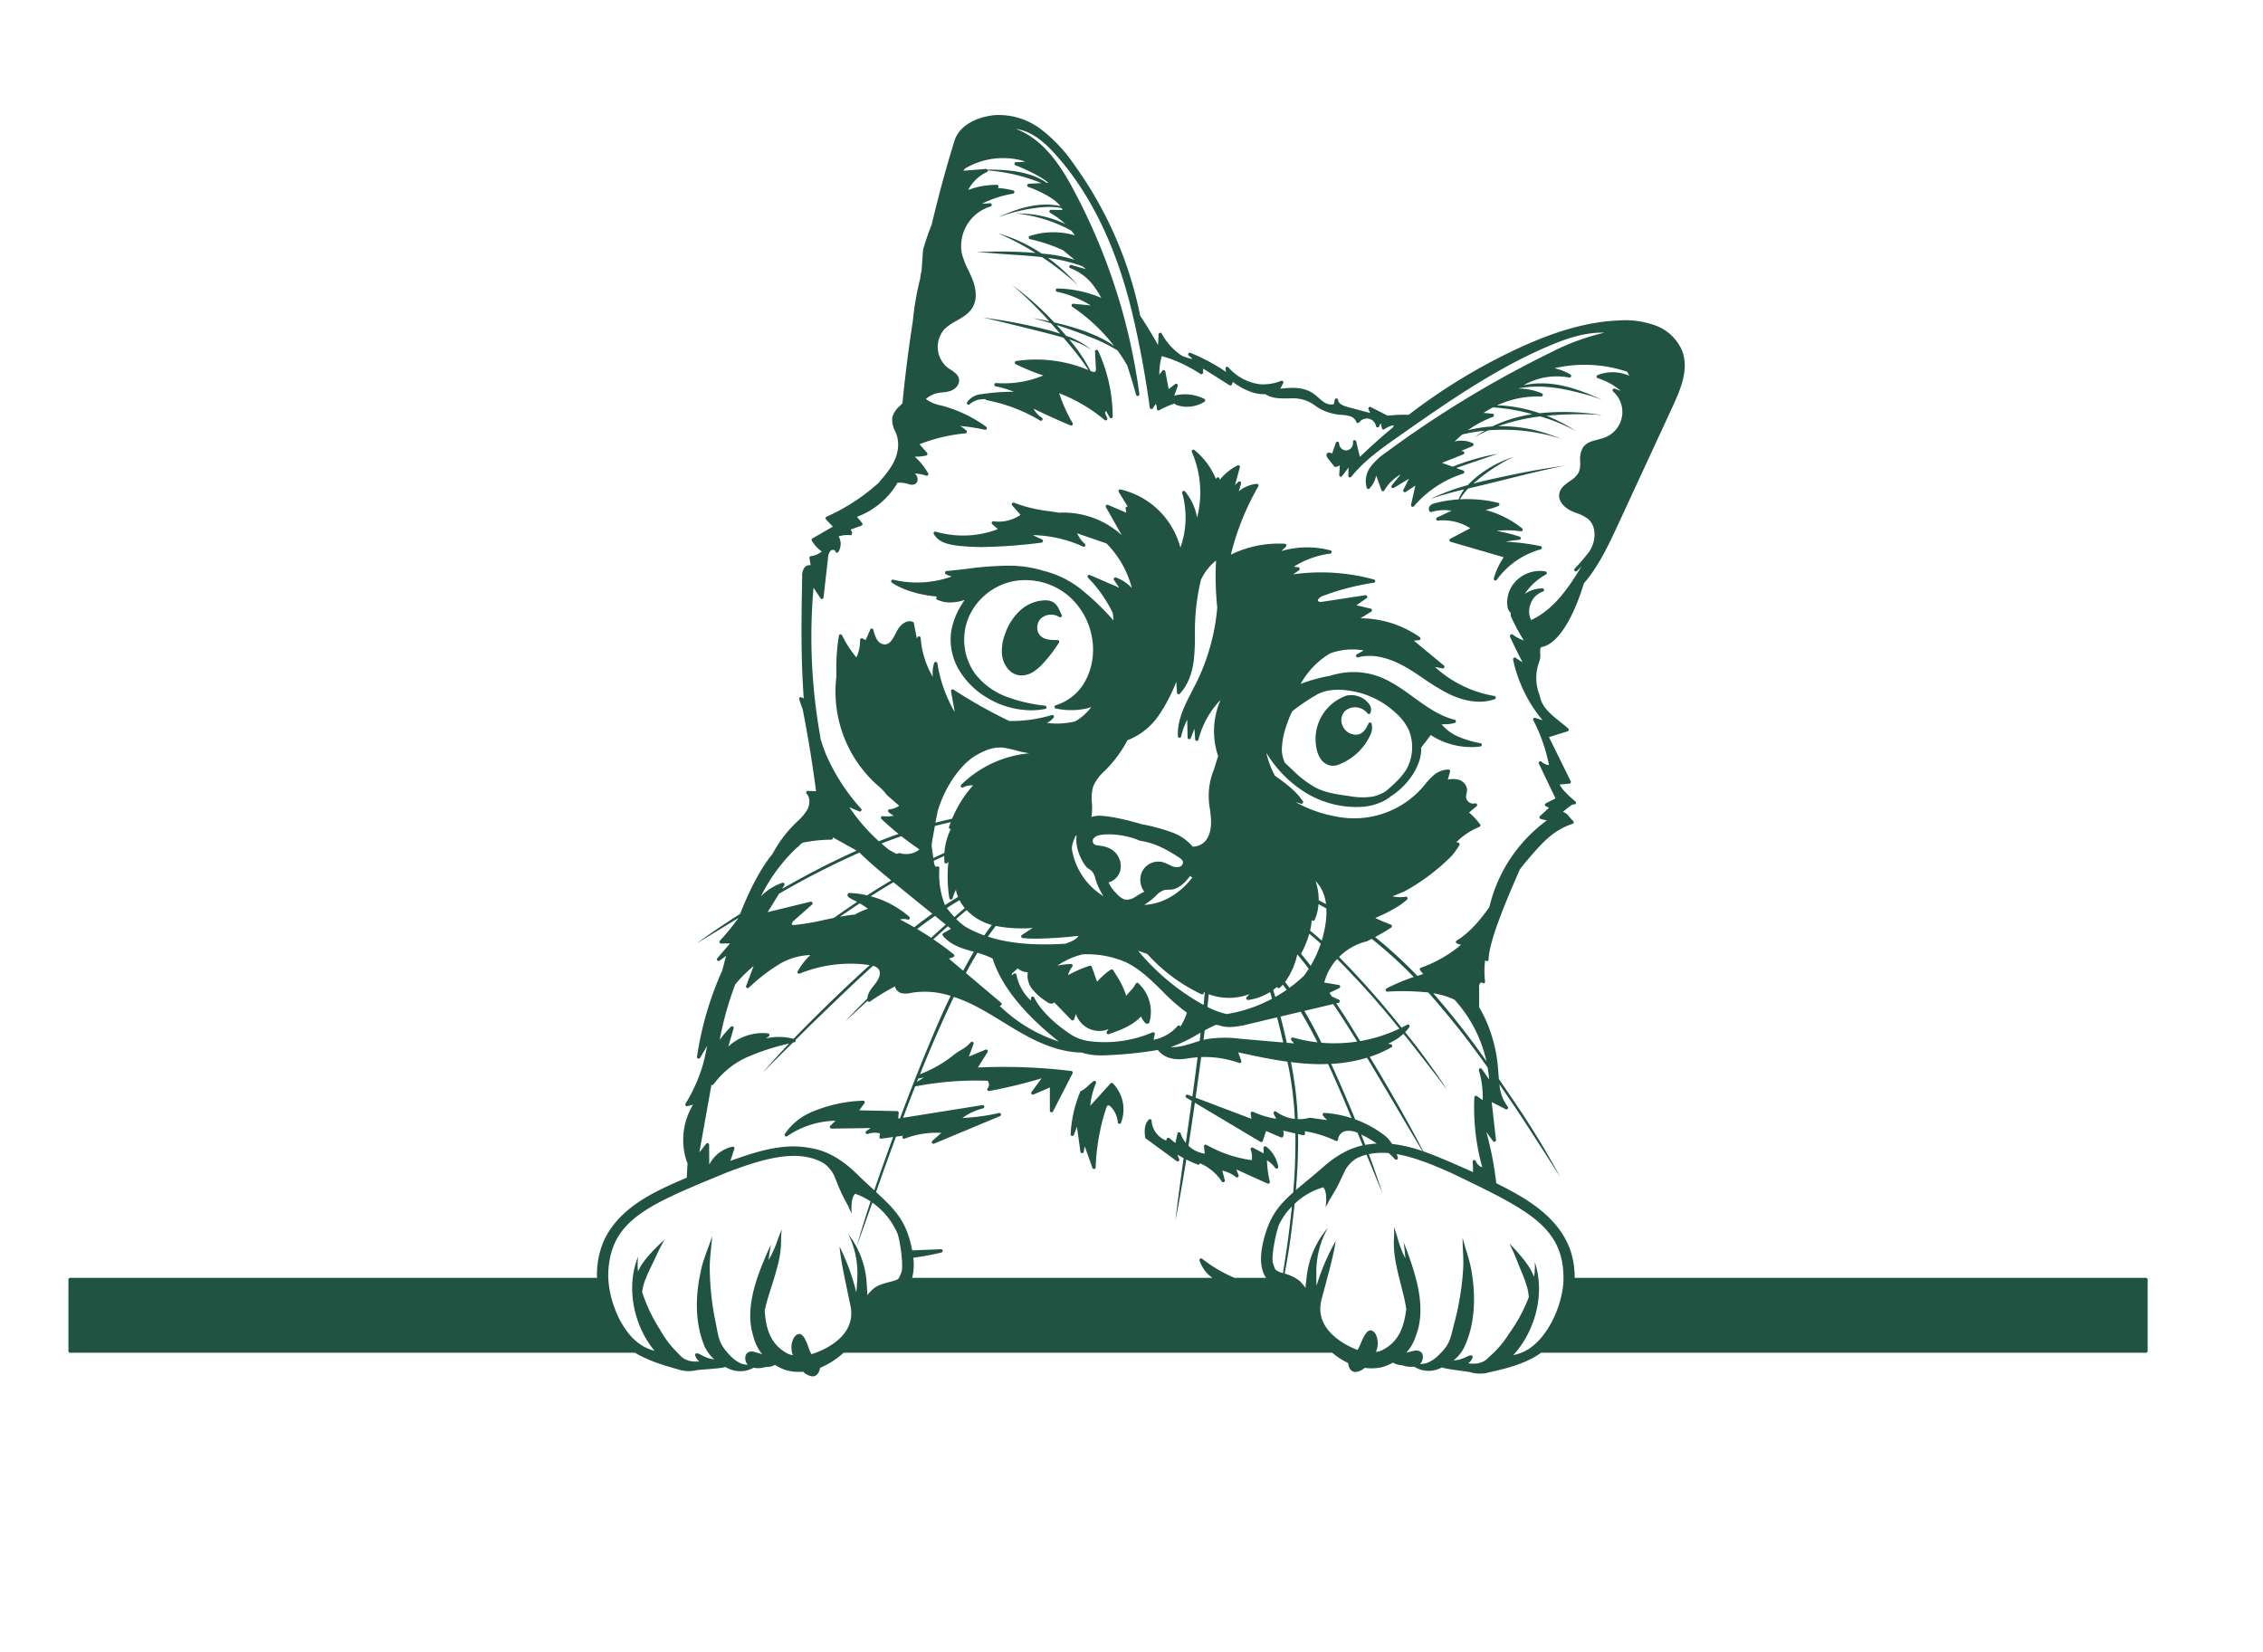 <svg id="ac2e6725-0e09-4f74-8078-64d3f6d1603c" data-name="Layer 2" xmlns="http://www.w3.org/2000/svg" viewBox="0 0 680.239 486.18" style="fill: #215342;" height="230" width="315"><path d="M411.8,211.912a.5.5,0,0,0-.445.3c-1.19,2.8-2.708,3.79-4.912,3.223a4.463,4.463,0,0,1-3.25-4.448,4.072,4.072,0,0,1,1.185-2.592,4.733,4.733,0,0,1,2.883-1.044,4.871,4.871,0,0,1,3.815,1.822.512.512,0,0,0,.432.2.5.5,0,0,0,.406-.25,2.705,2.705,0,0,0-.614-3.016,5.622,5.622,0,0,0-2.486-1.856,6.608,6.608,0,0,0-4.049-.411,13.837,13.837,0,0,0-9,16.047,8.111,8.111,0,0,0,1.268,3.056,4.692,4.692,0,0,0,2.838,1.912,3.97,3.97,0,0,0,.752.07,5.317,5.317,0,0,0,2.274-.554l.236-.106a17.124,17.124,0,0,0,8.829-8.709,4.915,4.915,0,0,0,.3-3.376A.491.491,0,0,0,411.8,211.912Z"/><path d="M318.33,187.392a.5.5,0,0,0-.436-.255h0c-1.951.019-3.8-.053-5.04-1.163a3.38,3.38,0,0,1-1.063-2.464,3.882,3.882,0,0,1,1.057-2.816,4.611,4.611,0,0,1,5.568-.475.5.5,0,0,0,.7-.681,8.218,8.218,0,0,1-.44-.91c-.622-1.413-1.474-3.348-4.207-3.429a11.521,11.521,0,0,0-7.852,3.08,17.051,17.051,0,0,0-4.521,7.1,13.767,13.767,0,0,0-.889,6.277c.3,2.49,1.937,5.437,4.816,6.021a5.174,5.174,0,0,0,1.023.1,6.736,6.736,0,0,0,3.3-.933,14.119,14.119,0,0,0,3.26-2.764,41.226,41.226,0,0,0,4.722-6.184A.5.5,0,0,0,318.33,187.392Z"/><path d="M334.16,320.262a.5.5,0,0,0-.357.164l-6.085,6.7a22.812,22.812,0,0,1,1.724-6.77.5.5,0,0,0-.76-.6c-.551.414-1.055.87-1.542,1.313a8.441,8.441,0,0,1-2.17,1.62.507.507,0,0,0-.275.271,37.7,37.7,0,0,0-2.863,12.736.5.5,0,0,0,.968.2l.922-2.48,1.043,7.545a.5.5,0,0,0,.482.432.485.485,0,0,0,.5-.4l.318-1.655,2.311,6.471a.5.5,0,0,0,.47.332.522.522,0,0,0,.078-.006.5.5,0,0,0,.422-.477,64.06,64.06,0,0,1,3.116-17.663c.126-.387.332-.91.659-.974.286-.058.624.239.864.5A7.577,7.577,0,0,1,336,332.09a.5.5,0,0,0,.423.456.505.505,0,0,0,.54-.307,11.188,11.188,0,0,0-2.434-11.832A.488.488,0,0,0,334.16,320.262Z"/><path d="M463.107,159.879a.5.5,0,0,0-.031-.971,68.658,68.658,0,0,0-10.48-1.333,38.4,38.4,0,0,1,4.074-.553.5.5,0,0,0,.113-.974,50.909,50.909,0,0,0-6.879-1.709,26.409,26.409,0,0,1,7.226.115.5.5,0,0,0,.389-.885,29.859,29.859,0,0,0-10.989-5.541,19.82,19.82,0,0,0,3.875-1.189.5.5,0,0,0-.075-.946,38.928,38.928,0,0,0-11.464-1.052,15.9,15.9,0,0,1,2.491-3.265c2.065-.484,4.132-.96,6.185-1.483,7.009-1.693,13.981-3.555,21.046-5.006.534-.11,1.23-.234,1.661-.316-.661.073-1.322.158-1.981.248-6.389.914-12.726,2.168-19.024,3.571-2.131.457-4.259.958-6.37,1.516a54.256,54.256,0,0,1,10.171-7.074c.7-.35,1.4-.657,2.092-.929-.477.13-.949.272-1.417.431a32.993,32.993,0,0,0-12.541,8.035,68.128,68.128,0,0,0-11.192,4.145,99.388,99.388,0,0,1,10.113-2.84,11.339,11.339,0,0,0-1.636,2.981,38.85,38.85,0,0,0-7.086,1.133,3.066,3.066,0,0,0-1.384.644,1.439,1.439,0,0,0-.289,1.817.5.5,0,0,0,.549.194,14.03,14.03,0,0,1,6.081-.389l-4.35,2.036a.5.5,0,0,0-.269.588.492.492,0,0,0,.536.362,15.082,15.082,0,0,1,9.7,2.294l-5.991,3.155a.5.5,0,0,0,.093.923L452,162.25a21.924,21.924,0,0,0-2.975,6.356.5.5,0,0,0,.886.431A24.3,24.3,0,0,1,463.107,159.879Z"/><path d="M645.069,378.862H473.327a25.5,25.5,0,0,0-1.124-7.8c-2.682-8.259-9.539-13.569-16.436-17.482-1.979-1.116-3.987-2.168-6.012-3.182a97.249,97.249,0,0,0-2.966-15.364l1.99,2.72a.5.5,0,0,0,.9-.351l-1.288-11.389,4.209,2.155a.5.5,0,0,0,.61-.767,12.556,12.556,0,0,1-2.483-6.694q3.033,4.387,5.979,8.791c4.119,6.317,8.242,12.688,12.267,19.037-3.641-6.771-7.616-13.358-11.852-19.773q-3.24-4.832-6.571-9.682-.078-.893-.143-1.785c-.049-.66-.1-1.317-.155-1.963a44.349,44.349,0,0,0-3.244-13.068,35.077,35.077,0,0,0-2.382-4.719l-.013-5.842a2.425,2.425,0,0,1,.243-1.358.654.654,0,0,1,.469-.26.242.242,0,0,1,.2.064.5.5,0,0,0,.873-.388,26.209,26.209,0,0,1,.011-6.327l.3.168a.5.5,0,0,0,.747-.425c.109-5.61,5.559-18.22,8.487-25,.33-.763.624-1.443.884-2.053.748-.983,1.513-1.951,2.318-2.884l.41-.475c4.062-4.712,7.271-8.435,13.148-10.389a.5.5,0,0,0,.183-.841,11.414,11.414,0,0,1-1.078-1.178,4.133,4.133,0,0,0-2-1.569c1.824-1.591,2.937-2.354,3.3-2.254a.5.5,0,0,0,.446-.868c-2.513-2.1-4.1-3.807-4.74-5.1l2.934-.267a.5.5,0,0,0,.4-.72l-6.544-13.265,5.6-1.741a.5.5,0,0,0,.184-.851c-.75-.671-1.575-1.329-2.373-1.965-2.559-2.042-5.206-4.153-5.989-7.12-.11-.417-.234-.833-.36-1.256a13.865,13.865,0,0,1,.129-10.009,6.222,6.222,0,0,0,.176-2.158c-.041-1.315.013-1.879.459-1.967,5.6-1.1,10.173-10.785,12.662-19.121,4.542-5.3,7.575-11.841,10.3-17.738l16.487-35.649c2.5-5.406,4.773-11.128,2.794-16.445a13.853,13.853,0,0,0-8.1-7.725,26.623,26.623,0,0,0-11.139-1.487c-9.332.4-19.276,3.236-31.293,8.937a174.618,174.618,0,0,0-31.7,19.415,42.294,42.294,0,0,0-6.315.268l-5.074-2.591a.5.5,0,0,0-.686.647l.5,1.129-6.717-1.787c-1.9-.5-2.856-1.2-2.936-2.142a.5.5,0,0,0-.986-.064l-.295,1.353a3.822,3.822,0,0,1-3.159-.763,16.079,16.079,0,0,1-1.471-1.2,15.5,15.5,0,0,0-1.745-1.392c-2.768-1.808-6.154-1.719-9.7-1.311l.86-1.664a.5.5,0,0,0-.635-.692,14.219,14.219,0,0,1-6.422,1.018,15.167,15.167,0,0,1-9.406-5.064.5.5,0,0,0-.873.415l.174.948a58.17,58.17,0,0,0-10.72-5.731.5.5,0,0,0-.473.874,5.569,5.569,0,0,1,1.075.976,14.557,14.557,0,0,1-3.1-.945,18.55,18.55,0,0,1-6.13-6.685.5.5,0,0,0-.94.207l-.176,3.229c-1.673-3.008-3.47-5.969-5.369-8.847a116.992,116.992,0,0,0-19.849-45.409,45.882,45.882,0,0,0-9.841-10.507,21.054,21.054,0,0,0-13.667-4.376c-4.748.342-10.865,2.59-12.476,7.8q-3.825,12.363-6.8,25.025a81.092,81.092,0,0,0-2.622,7.682.5.5,0,0,0-.018.138c-.006.131-.06.888-.146,2.105-.074,1.052-.171,2.419-.281,3.993A18.373,18.373,0,0,0,276.6,78.5v0a83.008,83.008,0,0,0-2.216,12.839q-1.888,12.063-3.119,24.611c-.247.272-.5.54-.763.8a7.045,7.045,0,0,0-2.275,3.429,7.038,7.038,0,0,0,.805,4.081c.189.454.378.908.527,1.365.914,2.8.32,6.2-1.628,9.327a33.753,33.753,0,0,1-2.858,3.753c-.341.407-.67.806-.989,1.2a59.336,59.336,0,0,1-15.639,10.163.5.5,0,0,0-.16.8l2.06,2.182-6.128,3.547a.5.5,0,0,0-.234.305.5.5,0,0,0,.052.381A10.287,10.287,0,0,0,247,160.5a5.9,5.9,0,0,1-3.241,1.415.5.5,0,0,0-.443.58l.358,2.155a2.025,2.025,0,0,0-1.817.645,4.126,4.126,0,0,0-.729,2.738c-.224,12.012-.454,24.425.48,36.649l-.7-.331a.5.5,0,0,0-.685.617c.344,1,.692,2,1.059,3,1.6,8.137,2.952,16.408,4.018,24.615l-2.455-.1a.472.472,0,0,0-.476.292.5.5,0,0,0,.091.55c1.2,1.278.958,3.366.225,4.765a14.535,14.535,0,0,1-2.962,3.518c-.225.216-.449.432-.668.649a37.884,37.884,0,0,0-6.827,9.137c-3.785,4.634-7.087,11.225-9.756,18.069-4.59,2.889-10.019,6.577-12.992,8.862,4.153-2.582,8.336-5.115,12.512-7.66a74.068,74.068,0,0,1-5.6,6.86.5.5,0,0,0-.089.544.514.514,0,0,0,.465.3l2.616-.047c-.011.034-.021.068-.032.1l-3.735,4.362a.5.5,0,0,0,.677.727l1.981-1.461c-.429,1.52-.815,2.989-1.162,4.394a98.134,98.134,0,0,0-7.6,25.961.5.5,0,0,0,.925.327l2.149-3.627c-.011.065-.026.13-.037.195l-.106.493q-.353,1.646-.706,3.305a48.069,48.069,0,0,1-5.667,13.395.5.5,0,0,0,.546.748l1.706-.427a20.424,20.424,0,0,0-1.825,17.281.5.5,0,0,0,.193.245q-.164,2.247-.246,4.41c-2.65,1.106-5.276,2.274-7.863,3.539-7.161,3.523-14.36,8.443-17.526,16.541a26.019,26.019,0,0,0-1.6,10.036H21.069a.5.5,0,0,0-.5.5v21.506a.5.5,0,0,0,.5.5h169.8c5.16,3.122,11.844,4.594,13.64,5.216a11.056,11.056,0,0,0,4.982.025c1.161-.224,7.02-.443,8.6-.966a8.359,8.359,0,0,0,5.719,1.179,8.784,8.784,0,0,0,2.7-.948,7.272,7.272,0,0,0,3.038-.068c.09-.028.325-.083.6-.152a5.753,5.753,0,0,0,2.816-.628,15.177,15.177,0,0,0,3.465,1.618,14.815,14.815,0,0,0,4.99.426,4.972,4.972,0,0,0,2.6,1.383c1.551.125,2.213-1.113,2.508-2.554a24.449,24.449,0,0,0,7.057-4.531H400.47a22.345,22.345,0,0,0,4.752,3.09c.211,1.454.8,2.728,2.341,2.688a4.923,4.923,0,0,0,2.65-1.237,14.615,14.615,0,0,0,4.97-.15,15.037,15.037,0,0,0,3.524-1.424,5.689,5.689,0,0,0,2.755.783c.273.083.5.152.59.185a7.2,7.2,0,0,0,3.007.236,8.637,8.637,0,0,0,2.624,1.094,8.244,8.244,0,0,0,5.734-.861c1.541.611,7.334,1.153,8.472,1.44a10.906,10.906,0,0,0,4.939.251c2.129-.613,11-2.023,16.4-6.1H645.069a.5.5,0,0,0,.5-.5V379.362A.5.5,0,0,0,645.069,378.862Zm-261.655-2.484-.03-.035a3.331,3.331,0,0,1-.209-.38,15.169,15.169,0,0,1-.573-1.723c-.408-1.8.676-8.058,1.776-11.178a19.834,19.834,0,0,1,3.958-5.658c-.411,4.05-.91,8.064-1.463,12-.389,2.662-.8,5.346-1.219,8.025A5.353,5.353,0,0,1,383.414,376.378Zm-3.29-9.943c-1.137,4.065-1.77,8.567.153,11.97a5.289,5.289,0,0,0,.326.457h-9.509a43.4,43.4,0,0,1-9.748-5.741.5.5,0,0,0-.769.589l.157.379a10.205,10.205,0,0,0,3.707,4.773H274.183a15.711,15.711,0,0,0,.347-6.048,78.61,78.61,0,0,0,8.463-1.579.5.5,0,0,0,.376-.556.488.488,0,0,0-.516-.429l-8.655.357c-.08-.428-.166-.854-.26-1.275-1.711-7.718-4.932-11.035-10.6-16.27q1.16-3.276,2.315-6.551,1.824-5.069,3.681-10.089l2.149-.3a.5.5,0,0,0,.445.89,26.562,26.562,0,0,1,11.02-1.73l-2.7,2.4a.5.5,0,0,0,.524.836l19.815-8.272a.5.5,0,0,0-.306-.948,59.54,59.54,0,0,1-11,1.5,18.04,18.04,0,0,1,6.217-2.886.5.5,0,0,0-.2-.979l-23.842,3.809q1.8-4.772,3.663-9.5a.483.483,0,0,0,.236.02,95.783,95.783,0,0,1,21.5-1.635,1.709,1.709,0,0,1,.415,1.033,1.662,1.662,0,0,1-.379,1.209.5.5,0,0,0,.467.821,149.1,149.1,0,0,0,15.737-3.81l-3.02,4.1a.5.5,0,0,0,.6.756l4.9-2.1.007,6.959a.5.5,0,0,0,.383.485.468.468,0,0,0,.117.014.5.5,0,0,0,.444-.271L322.4,317.4a.5.5,0,0,0-.384-.726,168.288,168.288,0,0,0-28.077-1.044l2.924-4.644a.5.5,0,0,0-.614-.729l-5,2.079,1.384-3.786a.5.5,0,0,0-.868-.476,10.017,10.017,0,0,1-2.929,2.319,18.12,18.12,0,0,0-2,1.341,38.2,38.2,0,0,1-10.3,5.933c3.164-7.854,6.515-15.613,10.172-23.26a44,44,0,0,1,6.049,2.518c2.966,1.5,5.857,3.271,8.652,4.986,2.68,1.643,5.449,3.343,8.3,4.809,5.635,2.9,10.716,4.352,15.425,4.416a21.076,21.076,0,0,0,3.158.7,25.218,25.218,0,0,0,3.02.153,121.091,121.091,0,0,0,16.733-1.631c1.32,1.717,3.9,3.421,8.864,2.561a30.5,30.5,0,0,1,3.083-.356q-.75,5.886-1.574,11.769l-1.348-.511a.5.5,0,0,0-.433.9l1.592.949q-.882,6.3-1.788,12.613a8.26,8.26,0,0,1-1.536-2.845.487.487,0,0,0-.5-.358.5.5,0,0,0-.471.392l-.631,2.856-1.819-1.47a.5.5,0,0,0-.461-.09.5.5,0,0,0-.332.333l-.146.483a6.794,6.794,0,0,1-4.38-5.959.5.5,0,0,0-.868-.321c-1.1,1.2-1.419,2.8-1.064,5.34a.5.5,0,0,0,.2.334l9.278,6.79a.5.5,0,0,0,.756-.595l-.563-1.359c.616.374,1.247.723,1.883,1.062-.639,4.55-1.266,9.118-1.854,13.716-.2,1.637-.457,3.646-.614,5.057q.5-2.495.968-4.993,1.227-6.669,2.3-13.367c1.122.563,2.269,1.076,3.44,1.525a.5.5,0,0,0,.674-.395,14.844,14.844,0,0,1,6.572,5.478.5.5,0,0,0,.9-.4l-.749-2.867a10.274,10.274,0,0,1,4.108,1.945.5.5,0,0,0,.775-.573l-.668-1.728,9.363,4.235a.494.494,0,0,0,.206.045.5.5,0,0,0,.486-.615,32.541,32.541,0,0,1-.857-6.433,9.393,9.393,0,0,1,2.5,2.323.5.5,0,0,0,.893-.384,9.913,9.913,0,0,0-3.623-6.038.5.5,0,0,0-.808.413l.063,1.634-3.217-1.725a.5.5,0,0,0-.7.623,5.82,5.82,0,0,1,.31,3.128,37.989,37.989,0,0,1-13.6-4.6.5.5,0,0,0-.522.016.5.5,0,0,0-.223.472l.236,2.156a8.757,8.757,0,0,1-4.9-2.372q1.005-6.453,1.922-12.921l19.695,11.738a.5.5,0,0,0,.732-.274l.975-2.979,4.48,1.926a.5.5,0,0,0,.669-.294,2.555,2.555,0,0,0-.042-1.746l3.694.856a175.566,175.566,0,0,1-.642,17.729C384.518,356.894,381.891,360.125,380.124,366.435Zm97.56-204.05-.009-.011c.022-.029.041-.061.062-.091ZM499.927,97.86c.151.131.3.265.438.406C500.227,98.125,500.078,97.991,499.927,97.86ZM448.74,120.071a.5.5,0,0,0-.129-.967l-2.652-.246A28.062,28.062,0,0,1,448.8,117.2a58.359,58.359,0,0,1,11.8,2.048,41.254,41.254,0,0,0-12,3.678,40.646,40.646,0,0,0-7.378,1.153A32.16,32.16,0,0,1,448.74,120.071Zm-101.8,185.076a.5.5,0,0,0-.518-.076,36.393,36.393,0,0,1-18.681,2.674,13.449,13.449,0,0,1-5.708-1.956c-4.024-2.581-9.071-6.88-11.165-11.2a.5.5,0,0,0-.539-.274.5.5,0,0,0-.409.446l-.067.729a14.394,14.394,0,0,1-4.326-7.75.5.5,0,0,0-.812-.275l-.535.455c-.021-.157-.028-.316-.039-.474l1.78-1.612a4.939,4.939,0,0,0,3.017,1.179,6.593,6.593,0,0,0,1.381,5.1,18.028,18.028,0,0,0,4.4,3.8,2.215,2.215,0,0,0,1.474.512,1.166,1.166,0,0,0,.706-.372l5.143,5.277a.5.5,0,0,0,.47.138.5.5,0,0,0,.362-.328l.542-1.61a7.4,7.4,0,0,0,9.806,4.577l-.508.738a.5.5,0,0,0,.577.756c3.174-1.108,7.073-2.47,9.675-5.313.481,1,1.091,1.986,1.684,2.151a.761.761,0,0,0,.657-.114.5.5,0,0,0,.192-.281,11.619,11.619,0,0,0-3.354-11.759.5.5,0,0,0-.5-.08.523.523,0,0,0-.322.41,10.279,10.279,0,0,1-1.629,2.113c-.463.521-.852.965-1.155,1.349a25.1,25.1,0,0,0-3.146-6.444c-.319-.509-.6-.949-.7-1.18a.5.5,0,0,0-.39-.288c-.208-.029-.462.009-1.4.737a25.051,25.051,0,0,0-3.133,2.955c-.572-1.669-1.551-4.374-1.6-4.517a.5.5,0,0,0-.626-.3,39.359,39.359,0,0,0-6.5,2.825,6.917,6.917,0,0,1,1.276-2.535.5.5,0,0,0-.368-.818,26.157,26.157,0,0,0-4.1.483,22.733,22.733,0,0,1,7.564-3.374,29.285,29.285,0,0,1,12.892,2.309c4.24,1.986,7.7,5.4,11.041,8.708l.1.1a58.057,58.057,0,0,0,7.327,6.417,18.511,18.511,0,0,1-1.959,4.194.5.5,0,0,0-.861-.186,12.448,12.448,0,0,1-7.216,4.121l.381-1.635A.5.5,0,0,0,346.942,305.147Zm-60.261-23.554c-1.974-1.589-4.032-3.073-6.132-4.5q2.169-1.976,4.365-3.922c.318.254.636.513.953.767l-2.317,1.319a.5.5,0,0,0-.143.748c1.937,2.4,5,3.556,7.139,4.215.7.214,1.405.411,2.111.607l.064.019c-1.115,1.865-2.173,3.768-3.191,5.694l-4.287-3.625,1.293-.463a.5.5,0,0,0,.145-.861Zm72.163-88.363a60.56,60.56,0,0,0,.332-7.484c0-1.1,0-2.209.036-3.313a65.762,65.762,0,0,1,1.779-13.389,16.6,16.6,0,0,1,4.547-5.824,90.257,90.257,0,0,0,.359,14.123,63.031,63.031,0,0,1-6.162,22.37c-.428.867-.877,1.736-1.329,2.607-2.245,4.335-4.567,8.818-4.345,13.728a.5.5,0,0,0,.455.475.491.491,0,0,0,.533-.388,21.215,21.215,0,0,1,1.816-5.037l.119,5.358a.5.5,0,0,0,.967.169l1.089-2.819.216,3.187a.5.5,0,0,0,.983.089,26.876,26.876,0,0,1,6.658-11.957,23.4,23.4,0,0,0-.735,16.9l-1.269,4.042a21.042,21.042,0,0,0-1.2,11.834c.116.893.234,1.815.3,2.718.208,2.975-.327,5.273-1.593,6.83a5,5,0,0,1-3.39,1.766,4.417,4.417,0,0,1-.507.008c-.014-.018-.029-.039-.044-.057a14.673,14.673,0,0,0-6.416-4.3,56.659,56.659,0,0,0-8.419-2.29.507.507,0,0,0-.178,0c-7.291-2.195-12.154-2.763-13.673-2.6a10.068,10.068,0,0,0-1.706.343,17.838,17.838,0,0,0,.158-4.245,13.1,13.1,0,0,1,.409-5.008,13.3,13.3,0,0,1,3.383-4.543l.638-.649a37.451,37.451,0,0,0,6.253-8.613,20.275,20.275,0,0,0,9.378-7.438,48.971,48.971,0,0,0,5.295-10.151l.208,3.3a.5.5,0,0,0,.865.309C356.887,200.87,358.3,197.489,358.844,193.23Zm-97.968,74.694a20.14,20.14,0,0,0-3.915,1.741c-.494.043-.979.093-1.441.152-1.018.131-2.034.3-3.047.49q2.941-2.046,5.933-4.021A18.168,18.168,0,0,1,260.876,267.924Zm9.649,3.215a4.471,4.471,0,0,1,2.322.029.5.5,0,0,0,.468-.856,29.021,29.021,0,0,0-11.622-6.159q3.408-2.173,6.881-4.213,5.788,4.735,11.674,9.476-2.76,1.962-5.43,4.054Q272.7,272.249,270.525,271.139Zm10.48-28.1q2.373-.627,4.782-1.167c-.179.475-.353.95-.51,1.432a.5.5,0,0,0,.543.651,19.157,19.157,0,0,0-1.948,7.18q-1.668.739-3.314,1.522-.3-1.911-.524-3.836c.142-1.17.352-2.336.568-3.48C280.746,244.572,280.882,243.805,281.005,243.037ZM387.6,291.68c-.425-.6-.873-1.178-1.313-1.765a21.929,21.929,0,0,0,3.671-8.289c1.189,1.4,2.332,2.849,3.443,4.327q-.692,1.089-1.465,2.127A44.429,44.429,0,0,1,387.6,291.68Zm-5.23,3.279a43.312,43.312,0,0,1-13.654,4.607,25.078,25.078,0,0,1-5.763-2.136q.21-1.916.382-3.834a17.314,17.314,0,0,0,12.216-.023l-.822.931a.5.5,0,0,0,.375.831.474.474,0,0,0,.065,0,16.568,16.568,0,0,0,6.6-2.39C381.972,293.613,382.177,294.284,382.371,294.959ZM361.8,296.824c-.373-.2-.736-.405-1.078-.6a68.508,68.508,0,0,1-17.291-14.146c-.433-.492-.876-1.013-1.311-1.559.672.264,1.3.482,1.818.66.375.129.793.274.953.348l0,0a51.416,51.416,0,0,0,16.265,12.084.5.5,0,0,0,.665-.664c.1.052.215.088.321.137Q361.98,294.957,361.8,296.824Zm-3.822-38.58a1.639,1.639,0,0,0,.426.3c-3.61,4.639-8.44,7.609-13.426,8.121-.338.035-.683.056-1.028.079a20.378,20.378,0,0,0,2.982-2.245c.161-.148.32-.3.48-.454a5.846,5.846,0,0,1,2.629-1.771,5.724,5.724,0,0,1,1.108-.083c.288,0,.577-.008.864-.036,2.464-.251,4.276-2.2,5.783-4.154A1.715,1.715,0,0,0,357.976,258.244Zm-34.363-9.813c.415,3.357,2.373,6.521,3.263,7.2.18.139.37.265.561.39a4.9,4.9,0,0,1,.745.557,5,5,0,0,1,1.066,2.257l.138.462a20.456,20.456,0,0,0,2.308,4.837,20.46,20.46,0,0,1-9.452-13.925c-.2-1.2.416-2.729,1.095-4.245.1-.044.188-.092.281-.138A9.954,9.954,0,0,0,323.613,248.431Zm-13.22,25.246-3.21,2.117a.5.5,0,0,0,.213.914c4.314.542,13.208-.228,16.762-.65-.464.976-2.057,1.754-3.919,2.364-.438.029-.872.054-1.3.075-8.792.448-15.975-.258-21.993-2.2q1.142-1.639,2.362-3.217A41.283,41.283,0,0,0,310.393,273.677Zm-13.716-1.349c.482.176.972.325,1.463.464-.782,1.025-1.543,2.067-2.273,3.131a34.729,34.729,0,0,1-5.542-2.525c-.406-.272-.8-.554-1.186-.858a19.454,19.454,0,0,1-1.721-1.568c.241-.21.478-.423.719-.632l2.424-2.039A16.42,16.42,0,0,0,296.677,272.328Zm57.671-19.867c.568.369,1.161.824,1.255,1.4a1.5,1.5,0,0,1-1.215,1.49,3.876,3.876,0,0,1-2.457-.42c-.228-.1-.454-.207-.679-.315a9.685,9.685,0,0,0-2.063-.791,5.5,5.5,0,0,0-5.925,2.993,6.013,6.013,0,0,0,.69,5.984,13.244,13.244,0,0,0-1.934,1.065c-.258.162-.517.324-.78.477a4.357,4.357,0,0,1-3.194.777,5.55,5.55,0,0,1-2.395-1.758,10.183,10.183,0,0,1-2.407-3.376,5,5,0,0,0,3.508-3.594,5.97,5.97,0,0,0-1.449-5.326c-1.079-1.2-2.726-1.905-5.121-2.176a2.3,2.3,0,0,1-1.248-.364,1.271,1.271,0,0,1-.438-1.283c.183-.691.937-1.224,2.072-1.462,3.134-.656,8.488.076,11.935,1.635a.5.5,0,0,0,.165.042.481.481,0,0,0,.118.033C347.026,248.131,350.474,249.941,354.348,252.461ZM290.013,267.69q-1.576,1.35-3.132,2.708c-.8-.861-1.561-1.764-2.289-2.687q1.89-1.224,3.83-2.376A12.8,12.8,0,0,0,290.013,267.69Zm92.7,24.619c.4-.29.8-.591,1.173-.915a.5.5,0,0,0,.818.246c.324-.292.613-.6.9-.906.389.513.774,1.027,1.151,1.548q-1.66,1.149-3.419,2.146C383.129,293.719,382.917,293.015,382.709,292.309Zm8.406-10.927a30.56,30.56,0,0,0,2.442-5.955q1.736,1.437,3.447,2.966a34.72,34.72,0,0,1-3.043,6.669q-1.4-1.854-2.9-3.61A.529.529,0,0,0,391.115,281.382Zm7.321-8.877a34.451,34.451,0,0,1-1.138,4.975q-1.734-1.554-3.5-3a21.3,21.3,0,0,0,.5-3.179.521.521,0,0,0,.437.24.5.5,0,0,0,.449-.3,14.5,14.5,0,0,0,1.15-4.706c.791.416,1.572.852,2.355,1.285A23.748,23.748,0,0,1,398.436,272.505Zm-2.047-7.147a17.559,17.559,0,0,0-.953-5.782,11.224,11.224,0,0,1,1.366,1.7,12.539,12.539,0,0,1,1.779,5.251C397.857,266.129,397.125,265.74,396.389,265.358ZM287.651,241.451c-.106.022-.21.049-.316.071C287.441,241.5,287.545,241.473,287.651,241.451Zm-3.769,12.4a.5.5,0,0,0,.866.3l.333-.362a42.157,42.157,0,0,0,.278,10.924.5.5,0,0,0,.461.421.513.513,0,0,0,.513-.356,16.439,16.439,0,0,1,1.012-2.583,10.344,10.344,0,0,0,.627,2.166q-1.989,1.186-3.925,2.46a25.28,25.28,0,0,1-1.676-11.1.5.5,0,0,0-.775-.456c-.112.074-.359-.015-.489-.177a2.238,2.238,0,0,1-.331-.991c-.034-.2-.057-.4-.091-.6q1.569-.748,3.152-1.455A17.862,17.862,0,0,0,283.882,253.851Zm17.83-34.336a33.642,33.642,0,0,1,3.746.817,33.075,33.075,0,0,0,3.962.847,33.541,33.541,0,0,0-20.481,9.463.5.5,0,0,0,.6.791,4.9,4.9,0,0,1,2.938-.577,35.034,35.034,0,0,0-6.278,9.993l-.119.025c-1.646.357-3.277.757-4.9,1.178.086-.492.185-1,.3-1.548.113-.561.226-1.137.329-1.716,1.747-6.339,6.305-13.9,11.534-16.965C296.6,219.909,299.267,219.179,301.712,219.515Zm-43.359,31.51c3.021,3,6.269,5.682,9.306,8.17l.25.2q-3.671,2.164-7.25,4.488a28.012,28.012,0,0,0-5.322-.716.462.462,0,0,0-.351.127.662.662,0,0,0-.226.583c.066.523.671.834,1.993,1.517.277.143.579.3.89.466q-3.514,2.341-6.958,4.789c-.9.184-1.8.374-2.687.565a73.575,73.575,0,0,1-9.135,1.567c-.3.024-.649.035-.788-.109a.225.225,0,0,1-.069-.187,1.914,1.914,0,0,1,.7-1.069l5.377-4.764a.5.5,0,0,0-.45-.86l-12.876,3.129,3.43-5.536A246.918,246.918,0,0,1,258.353,251.025Zm22.71,19.046q1.61,1.3,3.217,2.591c-1.469,1.32-2.929,2.652-4.392,3.981q-2.07-1.378-4.208-2.646Q278.331,271.977,281.063,270.071Zm-41.1-20.813a.48.48,0,0,0,.23-.31q.489-.443.989-.871a44.293,44.293,0,0,1,8.693-.933.5.5,0,0,0,.439-.267.494.494,0,0,0,.01-.446l5.771,3.219c.46.257.934.52,1.414.785a245.776,245.776,0,0,0-22.412,11.486l.668-1.077a.5.5,0,0,0-.034-.574.5.5,0,0,0-.55-.163,16.347,16.347,0,0,0-6.424,4.045,50.348,50.348,0,0,1,10.96-14.767Zm60.491,47.8.166-.011a.5.5,0,0,0,.292-.881l-10.573-8.94q1.655-3.1,3.458-6.072a23.675,23.675,0,0,1,4.357,1.617c.078.04.148.087.224.129,2.5,7.916,8.959,16.112,19.253,24.414.23.185.463.358.7.529A45.536,45.536,0,0,1,300.449,297.054Zm59.643,8.55c.267-.151.54-.3.81-.453-.1.832-.2,1.662-.3,2.493-.592.171-1.178.352-1.754.532-1.16.363-2.359.738-3.553,1a13.752,13.752,0,0,1-3.405.322A44.025,44.025,0,0,0,360.092,305.6ZM372.967,307a36.566,36.566,0,0,0-9.939.05c-.427.08-.85.178-1.271.283q.073-.541.146-1.085.106-.884.216-1.766c1.089-.594,2.2-1.162,3.329-1.667.285.039.57.075.854.1a9.555,9.555,0,0,0,2.8.54c.179.008.358.012.535.012a24.761,24.761,0,0,0,5.7-.887l8.55-2.023q.972,3.76,1.837,7.547ZM416.5,232.612a12.4,12.4,0,0,1-3.778,1.569,20.909,20.909,0,0,1-7.154-.146c-3.4-.459-6.919-.935-10.015-2.483a31.687,31.687,0,0,1-7.035-5.374c-.765-.706-1.555-1.436-2.331-2.2a9.952,9.952,0,0,1-.878-4.139,24.384,24.384,0,0,1,1.677-7.773,21.78,21.78,0,0,1,1.462-3.517,59.645,59.645,0,0,1,7.132-4.858c3.082-1.817,7.338-2.091,12.648-.819a25.671,25.671,0,0,1,11.3,6.163,16.171,16.171,0,0,1,3.885,5.007,13.714,13.714,0,0,1-.228,11.123C422.038,227.735,418.988,230.57,416.5,232.612Zm-9.1-45.49c.2-.04.4-.073.6-.107C407.794,187.049,407.593,187.082,407.394,187.122ZM388.7,306.625a.5.5,0,0,0-.52.8l.8.954-2.174-.187q-.51-2.255-1.045-4.5c-.279-1.128-.569-2.255-.858-3.381l6.086-1.44c1.786,3.016,3.457,6.082,5.037,9.188A44.6,44.6,0,0,1,388.7,306.625ZM323,150.875q-.991-.292-1.974-.493Q322,150.581,323,150.875Zm74.2,157.309c-1.572-3.247-3.275-6.45-5.122-9.57l8.685-2.055q1.071,1.617,2.141,3.228,2.575,3.993,5.058,8.042A45.755,45.755,0,0,1,397.2,308.184ZM274.978,249.1v0l.1.068.354.251c.247.177.5.353.748.524l.06.042a.219.219,0,0,1,.081.168h0a6.525,6.525,0,0,1-5.829,1.034.5.5,0,0,0-.279.006c-.246.078-.518.145-.78.216l-2.178-1.191q-1.182-.928-2.311-1.918c1.982-.773,3.976-1.516,5.991-2.21C272.283,247.167,273.632,248.16,274.978,249.1ZM296.817,45.752a.513.513,0,0,0-.452-.218l-6.258.5a.96.96,0,0,1-.432-.031c-.018-.108.219-.478.59-.7a22.33,22.33,0,0,1,17.872-2.027,11.472,11.472,0,0,1-2.676.2.5.5,0,0,0-.2.968c.072.027,6.642,2.51,9.841,5.242l-.426.022C309.652,46.272,302.817,45.673,296.817,45.752ZM238.546,307.005a17.653,17.653,0,0,0-8.327-.127l.866-.6a.5.5,0,0,0-.228-.907,15.249,15.249,0,0,0-11.934,3.952l1.6-5.457a.5.5,0,0,0-.845-.482l-.35.375a30.754,30.754,0,0,0-2.986,3.553A96.994,96.994,0,0,1,221,290.664a39.063,39.063,0,0,1,5.526-5.512l-2.249,5.947a.5.5,0,0,0,.8.55,56.693,56.693,0,0,1,9.02-6.991,19.293,19.293,0,0,1,9.487-2.829,20.645,20.645,0,0,0-3.8,4.858.5.5,0,0,0,.624.709,40.29,40.29,0,0,1,20.723-2.588c.1.014.205.031.307.047-6.875,6.215-13.543,12.658-20.062,19.247C240.447,305.036,239.5,306.012,238.546,307.005Zm133.934,7.26a.506.506,0,0,0,.524-.118.5.5,0,0,0,.115-.523l-.923-2.553c4.844,1.069,9.79,2.13,14.794,2.812.159.753.321,1.5.476,2.258a107.094,107.094,0,0,1,1.752,14.939,11.44,11.44,0,0,1-5.6-2.179.5.5,0,0,0-.75.619l.749,1.524a26.988,26.988,0,0,1-6.969-2.1.493.493,0,0,0-.508.055.5.5,0,0,0-.195.471l.231,1.588-16.79-6.363q.86-6.1,1.678-12.2A30.705,30.705,0,0,1,372.48,314.265Zm25.631,15.01a.468.468,0,0,0-.469.259.5.5,0,0,0,.034.534,7.476,7.476,0,0,0,1.3,1.378l-5.221-.71a.5.5,0,0,0-.2.015,11.119,11.119,0,0,1-3.465.394c-.046-1.086-.083-2.172-.155-3.258a107.6,107.6,0,0,0-1.892-13.87c2.294.287,4.6.5,6.91.574.689.023,1.368.034,2.042.034.748,0,1.476-.029,2.206-.058,2.5,5.365,4.815,10.813,7.069,16.284A32.8,32.8,0,0,0,398.111,329.275Zm10.738-21.589q-2.295-3.736-4.621-7.454c-.851-1.278-1.7-2.579-2.552-3.889l.682-.161a.5.5,0,0,0,.092-.942l-2.121-.963q-.354-.541-.711-1.082l2.948-1.427a.5.5,0,0,0-.135-.943l-4.366-.732a16.519,16.519,0,0,1,3.856-7.077,256.6,256.6,0,0,1,18.72,20.941A45.294,45.294,0,0,1,408.849,307.686Zm9.327-34.118a.5.5,0,0,0-.1-.888c-.854-.312-3.464-1.378-4.665-1.987l.271-.125c.71-.331,1.589-.739,2.041-.919a53.224,53.224,0,0,0,5.073-2.8c.717-.509,1.438-1.072,2.143-1.672a.5.5,0,0,0,.131-.588.494.494,0,0,0-.53-.287,10.4,10.4,0,0,1-4-.139c1.177-.451,2.341-.929,3.549-1.435.963-.518,1.829-1.013,2.648-1.513a61.977,61.977,0,0,0,5.7-3.954l0,0,0,0a62.276,62.276,0,0,0,5.99-5.307,25.16,25.16,0,0,0,2.261-3.175.5.5,0,0,0-.325-.745l-.607-.13a20.7,20.7,0,0,1,6.942-4.6.5.5,0,0,0,.216-.761,21.359,21.359,0,0,0-3.318-3.559l2.241-1.887a.5.5,0,0,0-.477-.858,2.167,2.167,0,0,1-2.673-1.91,4.7,4.7,0,0,1,.137-1,4.747,4.747,0,0,0,.144-1.437,3.5,3.5,0,0,0-2.773-2.825,7.625,7.625,0,0,0-2.992.007l.678-2.374a.5.5,0,0,0-.461-.637,6.976,6.976,0,0,0-4.7,1.921,22.208,22.208,0,0,0-2.4,2.584c-.29.347-.58.694-.878,1.033a27.335,27.335,0,0,1-25.815,8.579,39.034,39.034,0,0,1-12.093-4.273c-.009-.02-.02-.041-.029-.062l1.561.493a.5.5,0,0,0,.565-.758c-2.163-3.183-5.317-5.481-8.416-7.675a27.243,27.243,0,0,1-2.568-6.884l.026.043a35.836,35.836,0,0,0,11.8,11.962,29.314,29.314,0,0,0,15,4.306c.408,0,.817-.01,1.223-.03a16.628,16.628,0,0,0,8.018-2.219,13.3,13.3,0,0,0,1.385-1c4.89-3.036,9.393-9.226,9.078-14.592l2.563-3.346c.1-.127.21-.285.318-.455a22.352,22.352,0,0,0,12.155,3.624,21.813,21.813,0,0,0,2.772-.176.5.5,0,0,0,.037-.986,30.5,30.5,0,0,1-6.957-2.106,13.327,13.327,0,0,1-4.754-3.608,12.07,12.07,0,0,0,3.953-.378.5.5,0,0,0-.011-.969c-4.558-1.108-8.5-3.966-12.308-6.73-3.328-2.413-6.77-4.909-10.682-6.325a22.39,22.39,0,0,0-14.314-.18,48.4,48.4,0,0,0-8.972,2.459,24.384,24.384,0,0,1,8.835-9.162,19.528,19.528,0,0,1,10.125-.887l-2.062,1.151a.5.5,0,0,0,.374.919c5.018-1.345,10.285.711,13.819,2.673,2.005,1.113,3.948,2.425,5.827,3.693a70.676,70.676,0,0,0,6.733,4.186c3.743,1.958,9.327,3.9,14.659,2.028a.5.5,0,0,0-.083-.965,35.072,35.072,0,0,1-17.862-8.718l2.264.433a.5.5,0,0,0,.412-.877L425,187.326l1.539-.152a.5.5,0,0,0,.241-.905,31.269,31.269,0,0,0-17.838-5.672l3.228-1.989a.5.5,0,0,0-.15-.912l-4.312-1.007,3.058-2.125a.5.5,0,0,0,.179-.595.493.493,0,0,0-.54-.309l-12.789,1.956c-.765.117-1.224.049-1.4-.211a.373.373,0,0,1-.049-.353,2.467,2.467,0,0,1,1.416-1.147,73.761,73.761,0,0,1,15.368-3.986.5.5,0,0,0,.061-.976,60.334,60.334,0,0,0-24.315-1.555l1.764-1.215a.5.5,0,0,0-.22-.907l-1.311-.171a26.521,26.521,0,0,1,10.927-3.932.5.5,0,0,0,.066-.98,27.746,27.746,0,0,0-14.723.2l1.351-1.327a.5.5,0,0,0-.322-.855,32.577,32.577,0,0,0-16.242,3.273,78.773,78.773,0,0,1,8.25-20.538.5.5,0,0,0-.011-.519.478.478,0,0,0-.466-.229,9.964,9.964,0,0,0-5.381,2.23l.671-2.321a.5.5,0,0,0-.829-.5l-1,.972,1.474-5.341a.5.5,0,0,0-.708-.579,16.567,16.567,0,0,0-5.332,4.315c-.038-.131-.067-.265-.107-.395a.5.5,0,0,0-.97.051l-.036.188a22.285,22.285,0,0,0-6.5-8.781.5.5,0,0,0-.774.588,30.574,30.574,0,0,1,1.566,19.736,16.771,16.771,0,0,0-3.608-7.864.5.5,0,0,0-.866.456,26.988,26.988,0,0,1-.546,16.405,24.277,24.277,0,0,0-17.994-17.48.5.5,0,0,0-.532.749l2.7,4.424a.505.505,0,0,0-.383.041.5.5,0,0,0-.255.507l.173,1.254-5.458-2.331a.5.5,0,0,0-.631.706l4.756,8.394a26.016,26.016,0,0,0-18.82-6.747c-.922-.153-1.843-.294-2.748-.43a43.81,43.81,0,0,1-10.789-2.561.5.5,0,0,0-.572.79l2.5,2.843a11.494,11.494,0,0,1-8.1,1.937.5.5,0,0,0-.4.872l1.7,1.481a29.4,29.4,0,0,1-18.684.759.5.5,0,0,0-.571.734c1.236,2.094,3.386,3.087,7.67,3.542a66.435,66.435,0,0,0,7.005.35,158.946,158.946,0,0,0,17.689-1.318.5.5,0,0,0,.158-.95l-2.777-1.314a38.121,38.121,0,0,1,15.11,3.453.5.5,0,0,0,.536-.832,8.737,8.737,0,0,1-2.295-3.151l8.8,3.036a29.464,29.464,0,0,1,7.612,13.381,12.171,12.171,0,0,0-4.765-3.146.5.5,0,0,0-.585.749l1.552,2.322-8.808-3.816a.5.5,0,0,0-.555.811,39.434,39.434,0,0,1,7.381,10.51,11.77,11.77,0,0,1,.263,2.327,76.142,76.142,0,0,0-9.781-9.4,29.193,29.193,0,0,0-11.182-5.491,35.31,35.31,0,0,0-10.279-1.564,97.757,97.757,0,0,0-12.7.93c-2.045.24-4.16.487-6.24.664a.5.5,0,0,0-.217.926,5.937,5.937,0,0,0,1.81.72A30.89,30.89,0,0,1,268.5,169a.5.5,0,0,0-.575.285.5.5,0,0,0,.179.617c3.289,2.205,8.287,3.72,13.637,4.17l-.055.027a.5.5,0,0,0,0,.9,8.939,8.939,0,0,0,3.939.848,13.77,13.77,0,0,0,4.329-.765c-.387.571-.743,1.132-1.058,1.668a21.573,21.573,0,0,0-3.042,8.281,18,18,0,0,0,2.426,11.113,23.86,23.86,0,0,0,8.016,8.082,25.877,25.877,0,0,0,13.636,4.028,22.12,22.12,0,0,0,4.228-.4.5.5,0,0,0-.033-.986,47.625,47.625,0,0,1-11.611-2.7,21.5,21.5,0,0,1-9.4-6.886,17.573,17.573,0,0,1-1.93-17.018,18.641,18.641,0,0,1,13.442-10.811,20.118,20.118,0,0,1,16.755,4.57,21.5,21.5,0,0,1,7.182,15.934,19.551,19.551,0,0,1-2.939,10.527,15.183,15.183,0,0,1-8.31,6.264.5.5,0,0,0,.037.967,21.989,21.989,0,0,0,8.844.087,9.016,9.016,0,0,0,1.837-.547,15.269,15.269,0,0,1-4.892,4.349,23.511,23.511,0,0,1-8.477.443,5.4,5.4,0,0,0,2.029-1.578.5.5,0,0,0-.541-.786,41.55,41.55,0,0,1-12.772,1.788,147.388,147.388,0,0,1-16.755-9.429.5.5,0,0,0-.546.011.5.5,0,0,0-.211.5L287,208.8a41.753,41.753,0,0,1-5.23-14.663.5.5,0,0,0-.452-.422.487.487,0,0,0-.516.34,9.357,9.357,0,0,0-.381,4.2,27.1,27.1,0,0,1-3.682-11.763.5.5,0,0,0-.406-.456.492.492,0,0,0-.544.277l-.194.4-.878-4.655a.5.5,0,0,0-.3-.367c-1.981-.849-3.986,1.009-5.009,3.1-.819,1.675-1.746,3.573-3.373,3.666a2.833,2.833,0,0,1-2.371-1.39,9.447,9.447,0,0,1-1.125-3,.5.5,0,0,0-.442-.376.485.485,0,0,0-.5.295l-1.407,3.162-.915-.484a.5.5,0,0,0-.5.016.5.5,0,0,0-.238.434,12.07,12.07,0,0,1-1.113,5.25,32.543,32.543,0,0,1-4.306-6.655.492.492,0,0,0-.523-.276.5.5,0,0,0-.421.413,59.424,59.424,0,0,0-.739,12.061,37.715,37.715,0,0,0,11.811,32.42l.627.556a17.009,17.009,0,0,1,2.377,2.387c.085.111.164.227.243.343a.457.457,0,0,0,.085.1l1.018.892c.9.784,1.79,1.568,2.692,2.346a5.815,5.815,0,0,1-2.889,1.062.5.5,0,0,0-.256.9,17.041,17.041,0,0,0,1.5,1.046,11.258,11.258,0,0,1-3.291.12.49.49,0,0,0-.509.288.5.5,0,0,0,.113.574c1.7,1.593,3.419,3.078,5.135,4.474-1.985.694-3.952,1.44-5.908,2.213a56.292,56.292,0,0,1-8.88-10.24l2.977,1.262a.5.5,0,0,0,.57-.791A59.826,59.826,0,0,1,248.5,222a47.114,47.114,0,0,1-1.918-5.4.484.484,0,0,0,.021-.236,170.356,170.356,0,0,1-2.072-44.942l2.1,3.16a.5.5,0,0,0,.533.209.5.5,0,0,0,.38-.429l1.346-11.813a3.557,3.557,0,0,1,.786-2.266,1.128,1.128,0,0,1,1.058-.189.48.48,0,0,1,.362.365.5.5,0,0,0,.391.408.494.494,0,0,0,.522-.218,4.551,4.551,0,0,0,.09-4.659,8.249,8.249,0,0,1,3.471-.363.5.5,0,0,0,.555-.491,1.833,1.833,0,0,0-.447-1.2l3.257-1.178a.5.5,0,0,0,.215-.789L257.6,150.1A23.64,23.64,0,0,0,269.8,139.864a9.192,9.192,0,0,1,3.181.358,2.544,2.544,0,0,0,2.108.015,1.526,1.526,0,0,0,.712-1.09,2.121,2.121,0,0,0-.463-1.676,2.606,2.606,0,0,0-.375-.361,10.994,10.994,0,0,1,3.429.622.5.5,0,0,0,.6-.718,20.164,20.164,0,0,0-4.029-5,12.571,12.571,0,0,0,3.444-.346.5.5,0,0,0,.358-.336.5.5,0,0,0-.1-.481l-2.275-2.56a50.382,50.382,0,0,1,13.792-3.276.5.5,0,0,0,.3-.864,9.781,9.781,0,0,0-1.863-1.361,58.836,58.836,0,0,1,7.42,1.135.5.5,0,0,0,.4-.893,40.338,40.338,0,0,0-13.254-6.325l-.388-.1a10.76,10.76,0,0,1-4.475-1.929,7.731,7.731,0,0,1,3.338-1.734,14.49,14.49,0,0,1,1.6-.232,11.4,11.4,0,0,0,2.363-.429c1.443-.474,2.824-1.784,2.671-3.369-.146-1.506-1.468-2.357-2.634-3.108-.235-.151-.469-.3-.687-.454a8.035,8.035,0,0,1-1.03-11.715,16.736,16.736,0,0,1,3.581-2.47c1.83-1.044,3.723-2.123,4.824-4.005,1.627-2.781.86-6.17-.071-8.523-.374-.947-.815-1.876-1.243-2.776a24.417,24.417,0,0,1-1.909-4.89,12.4,12.4,0,0,1,8.6-14.145.5.5,0,0,0,.371-.563.516.516,0,0,0-.527-.421l-2.385.153a32.2,32.2,0,0,1,9.317-3.025.5.5,0,0,0,.045-.977,24.9,24.9,0,0,0-4.648-.743.5.5,0,0,0-.245-.933,23.724,23.724,0,0,0-8.612,1.526,11.852,11.852,0,0,1,5.573-5.35A.5.5,0,0,0,296.9,46c.114.007.228.007.342.014a52.255,52.255,0,0,1,13.628,2.946,18.519,18.519,0,0,1,2.115.834l-3.737.189a.5.5,0,0,0-.136.973c2.3.78,7.687,3.1,9.652,5.8-.365-.1-.727-.186-1.075-.258-5.431-.85-10.677.581-15.7,2.7-.641.276-1.313.584-1.919.881q1.253-.478,2.528-.889c3.47-1.112,11.425-3.025,16.522-1.882a3.472,3.472,0,0,1,.248.568l-3.424-.053a.5.5,0,0,0-.491.372.5.5,0,0,0,.243.567,21.424,21.424,0,0,1,4.524,3.339,32.6,32.6,0,0,0-12.9-3.148c-.636-.041-1.542-.09-2.026-.093.69.086,1.384.186,2.076.3a43.965,43.965,0,0,1,14.685,4.937q.549.678,1.044,1.4a22.976,22.976,0,0,0-13.542.181.5.5,0,0,0,.049.964,48.415,48.415,0,0,1,9.959,3.338l3.466,2.87a42.123,42.123,0,0,0-9.017-1.8c-.3-.036-.6-.053-.895-.086a47.249,47.249,0,0,0-13.075-6.082,85.8,85.8,0,0,1,11.223,5.9,126.492,126.492,0,0,0-14.174-.376c-1.189.031-2.593.075-3.66.133q2.075.106,4.148.241c5.288.5,10.522.664,15.652,1.268a84.553,84.553,0,0,1,9.442,7.21c.443.4,1.1,1.059,1.382,1.334q-.478-.567-.979-1.116a54.89,54.89,0,0,0-8.059-7.2,48.989,48.989,0,0,1,10.374,2.52l1.024.847-4.376-1.228a.5.5,0,0,0-.294.956,15.587,15.587,0,0,1,7.413,5.879,26.835,26.835,0,0,1,1.854,3.03,35.327,35.327,0,0,0-13.149-2.815h-.009a.5.5,0,0,0-.105.989,32.12,32.12,0,0,1,10.111,4.107l-5.22-.509a.485.485,0,0,0-.52.329.5.5,0,0,0,.193.584,53.6,53.6,0,0,1,12.586,11.794c-4.9-3.561-12.054-5.712-18-7.082a87.788,87.788,0,0,0-10.769-9.827c-.606-.462-1.338-1-1.9-1.38q.936.75,1.841,1.539a112.311,112.311,0,0,1,9.335,9.333c-.924-.2-1.819-.387-2.649-.552-.751-.138-1.625-.289-2.311-.393q1.164.292,2.321.608c1.058.288,2.11.6,3.16.915q1.377,1.545,2.717,3.12c-.9-.3-1.81-.576-2.711-.842a155.059,155.059,0,0,0-18.4-3.7c-.672-.1-1.456-.217-2.06-.3q1.156.267,2.312.539c5.935,1.4,11.848,2.884,17.759,4.377,1.378.372,2.753.736,4.11,1.133.53.629,1.062,1.256,1.586,1.889a70.143,70.143,0,0,1,5.919,7.85,40.572,40.572,0,0,0-21.7-2.719.5.5,0,0,0-.145.943,66.077,66.077,0,0,0,8.3,3.409,30.986,30.986,0,0,1-14.182,2.269.5.5,0,0,0-.134.99,28.916,28.916,0,0,1,5.46,1.637,60.583,60.583,0,0,0-9.811.731,5.709,5.709,0,0,0-4.247,2.406.5.5,0,0,0,.78.614,5.741,5.741,0,0,1,3.343-1.468,8.782,8.782,0,0,1,1.395-.063.5.5,0,0,0,.372.31,49.078,49.078,0,0,1,16.057,6.121.5.5,0,0,0,.523-.852,7.174,7.174,0,0,1-2.506-2.723c3.648,1.781,7.386,3.473,11.127,5.038a.5.5,0,0,0,.193.039.5.5,0,0,0,.432-.753,46.189,46.189,0,0,1-4.034-8.959,47.982,47.982,0,0,1,13.665,8.046.5.5,0,0,0,.767-.609,12.7,12.7,0,0,1-.69-1.646.5.5,0,0,0,.258-.314l.062-.224,1.085,1.986a.5.5,0,0,0,.939-.241A47.663,47.663,0,0,0,330.1,100.2a.5.5,0,0,0-.954.237l.271,5.038a1.4,1.4,0,0,1-.147.936c-.216.23-.7.178-1.456-.156l-.025-.01a46.807,46.807,0,0,0-6.387-9.449,27.015,27.015,0,0,1,6.7,3.093,24.687,24.687,0,0,0-7.636-4.21c-.934-1.092-1.88-2.173-2.853-3.23q5.271,1.663,10.4,3.745a46.22,46.22,0,0,1,7.907,3.905,53.074,53.074,0,0,1,2.914,4.5c.944,2.927,1.848,5.865,2.666,8.815a.5.5,0,0,0,.58.356.5.5,0,0,0,.4-.554,180.016,180.016,0,0,0-19.323-60.541c-3.747-7.178-8.616-14.995-16.31-18.554-.5-.233-1-.429-1.488-.6a12.627,12.627,0,0,1,3.037.782c3.706,1.471,6.616,4.36,8.975,6.992,8.322,9.289,14.932,21.314,19.645,35.743,1.084,3.32,2.041,6.663,2.909,10.07a.481.481,0,0,0,.039.235c.018.039.032.079.05.117a299.383,299.383,0,0,1,5.595,29.823.5.5,0,0,0,.384.415.5.5,0,0,0,.526-.208l.883-1.308a2.446,2.446,0,0,1,.328,1.412.5.5,0,0,0,.229.463.5.5,0,0,0,.517.013,23.918,23.918,0,0,1,4.644-2.027.5.5,0,0,0,.308.355,9.7,9.7,0,0,0,8.611-.889.5.5,0,0,0-.048-.867,13.109,13.109,0,0,0-9.029-.97l1.061-2.9a.5.5,0,0,0-.774-.569l-1.958,1.5-1-5.316a.5.5,0,0,0-.884-.218l-.918,1.161a19.593,19.593,0,0,1,.735-5.568c.52.2,1.051.361,1.578.517.239.071.477.142.714.215a44.19,44.19,0,0,1,9.353,4.671.494.494,0,0,0,.5.011.5.5,0,0,0,.261-.423l.038-1.206,7.9,5a.5.5,0,0,0,.736-.249l.278-.752a19.628,19.628,0,0,0,4.655,2.694,11.9,11.9,0,0,0,4.489,1c.193,0,.385-.007.576-.02l.052-.005a.433.433,0,0,0,.059.062c2.082,1.311,4.581,1.264,7,1.22l.872-.013a10.971,10.971,0,0,1,6.5,1.81h0a15.017,15.017,0,0,0,7.555,3.08c.324.036.65.062.976.088a11.119,11.119,0,0,1,2.267.334,2.964,2.964,0,0,1,2.112,1.771.5.5,0,0,0,.882.146,2.813,2.813,0,0,1,5.038,1.113.5.5,0,0,0,.467.4.487.487,0,0,0,.5-.356,2.179,2.179,0,0,1,.494-.85l.307,1.448a.5.5,0,0,0,.8.289,5.63,5.63,0,0,1,2.777-1.16,5.159,5.159,0,0,1-.238.607q-5.135,4.244-9.96,8.882l-1.1-4.639a.5.5,0,0,0-.591-.374.5.5,0,0,0-.387.582,2.213,2.213,0,0,1-1.88,2.487,2.057,2.057,0,0,1-1.58-.592,2.088,2.088,0,0,1-.7-1.532.5.5,0,0,0-.971-.173l-1.129,3.208c-.513-.234-1.167-.4-1.528,0-.472.528.128,1.3.384,1.628l1.737,2.228a.5.5,0,0,0,.463.188,3.122,3.122,0,0,0,1.264-.479l-.2,2.874a.5.5,0,0,0,.9.337l1.925-2.536-.081,2.447a.5.5,0,0,0,.891.329c3.922-4.905,9.161-8.582,14.228-12.137,14.158-9.934,28.8-20.206,44.989-27.109,4.069-1.735,8.918-3.566,14.026-4,.983-.082,1.968-.1,2.954-.095a69.556,69.556,0,0,0-16.252,5.975,320.877,320.877,0,0,0-49.382,29.965,19.863,19.863,0,0,0-4.716,4.346,7.165,7.165,0,0,0-1.193,6.391.5.5,0,0,0,.837.174,8.181,8.181,0,0,0,2-3.879l1.564,4.365a.5.5,0,0,0,.428.329.48.48,0,0,0,.478-.251,12.524,12.524,0,0,1,4.894-4.781l-2.691,3.291a.5.5,0,0,0,.645.744l4.55-2.757-1.7,3.333a.5.5,0,0,0,.72.645l2.886-1.9-1.3,5.773a.5.5,0,0,0,.869.433,32.3,32.3,0,0,1,14.792-9.8.5.5,0,0,0,.019-.948l-2.095-.753c4.136-1.441,8.315-2.814,12.427-4.274a71.567,71.567,0,0,0-13.51,3.885l-3.2-1.15,6.4-2.556a.5.5,0,0,0-.126-.961l-.555-.066,3.462-1.445a.5.5,0,0,0,.018-.915,8.184,8.184,0,0,0-5.393-.487c.753-.751,1.545-1.459,2.368-2.131a53.668,53.668,0,0,1,6.645-1.115,31.985,31.985,0,0,0-3.039,2.028,39.02,39.02,0,0,1,4.1-2.13,56.84,56.84,0,0,1,19.472,1.813c.857.235,1.894.572,2.623.825q-1.354-.582-2.748-1.07a44.272,44.272,0,0,0-16.319-2.812A57.684,57.684,0,0,1,463,119.927a53.5,53.5,0,0,1,8.483,3.242c.738.371,1.544.818,2.207,1.215-.681-.489-1.384-.948-2.1-1.385a46.661,46.661,0,0,0-6.711-3.282,108.31,108.31,0,0,1,14.008-.378c.93.048,1.9.115,2.8.2-1.131-.179-2.266-.328-3.4-.457a70.589,70.589,0,0,0-15.5-.127,44.5,44.5,0,0,0-11.674-2.341l-1.148-.007a29.074,29.074,0,0,1,13.275-2.671.475.475,0,0,0,.51-.39.5.5,0,0,0-.294-.57,18.388,18.388,0,0,0-7.049-1.435c.027-.019.056-.034.083-.053,7.358-1.389,14.513.173,22.014,2.37,1.025.334,2.093.72,3.064,1.112-.776-.381-1.563-.741-2.355-1.086-7.347-3.183-14.181-4.86-21.263-3.318a20.145,20.145,0,0,1,13.731-2.344.5.5,0,0,0,.344-.924,17,17,0,0,0-4.752-1.864,40.122,40.122,0,0,1,21.859,1.063,12.264,12.264,0,0,0,.659,1.223,12.326,12.326,0,0,0-9.556-.224.5.5,0,0,0,.042.94,19.628,19.628,0,0,1,6.927,3.817l-1.815-.665a.5.5,0,0,0-.5.845,8.213,8.213,0,0,1-2.633,13.877c-.582.212-1.23.377-1.855.536-1.755.447-3.569.91-4.606,2.471a7.121,7.121,0,0,0-.808,4.154,7.344,7.344,0,0,1-.471,3.353,7.922,7.922,0,0,1-2.665,2.565c-1.435,1.017-2.918,2.068-3.161,3.89-.305,2.311,1.735,4.147,3.576,5.017.578.273,1.181.506,1.765.73a10.673,10.673,0,0,1,3.442,1.818c2.194,1.982,2.166,5.452,1.211,7.838a11.986,11.986,0,0,1-.912,1.8,58.678,58.678,0,0,1-4.435,5.19.5.5,0,0,0,.714.7c.439-.439.889-.894,1.34-1.36-4.275,7.093-8.622,13.075-15.151,16.12a6.064,6.064,0,0,1-.166-4.843,5.959,5.959,0,0,1,3.7-3.709.5.5,0,0,0-.146-.978h0a9.563,9.563,0,0,0-5.282,1.659,17.883,17.883,0,0,1,6.344-5.823.5.5,0,0,0-.147-.931,10.056,10.056,0,0,0-9.774,3.972,9.23,9.23,0,0,0-1.639,6.605,3.362,3.362,0,0,0,1.024,1.953c-.01.1-.019.2-.029.3l-.033.339a.5.5,0,0,0,.041.259l.123.278c.064.146.129.293.2.437a62.539,62.539,0,0,0,3.59,6.614,12.467,12.467,0,0,1-3.362-1.775.5.5,0,0,0-.794.427l.012.192a.506.506,0,0,0,.047.191c1.384,2.929,2.568,5.354,3.726,7.523-.588-.366-1.169-.742-1.751-1.118l-.348-.225a.5.5,0,0,0-.759.526,42.255,42.255,0,0,0,8.875,18.256l-2.194-.726a.5.5,0,0,0-.6.7,49.916,49.916,0,0,1,4.706,13.475,3.81,3.81,0,0,1-2.237-1,.5.5,0,0,0-.794.579l5,10.45-2.907,1.469a.5.5,0,0,0,.019.9l.947.43-2.731,2.526a.5.5,0,0,0,.219.852l1.838.458A44.988,44.988,0,0,0,447.693,267.4c-2.9,4.116-6.057,7.769-9.821,10.078a.5.5,0,0,0,.11.9l1.183.376a38.933,38.933,0,0,1-12.063,6.886.5.5,0,0,0-.315.337.5.5,0,0,0,.1.452l.92,1.121c-.594.164-1.18.354-1.768.537a131.267,131.267,0,0,0-12.7-11.658C415.037,275.517,416.664,274.557,418.176,273.568Zm13.287,19.85a26.146,26.146,0,0,1,5.715,1.8,40.371,40.371,0,0,1,9.634,18.524,248.027,248.027,0,0,0-15.987-20.43C431.037,293.348,431.251,293.376,431.463,293.418ZM220.739,340.076a.5.5,0,0,0-.573-.649,10.334,10.334,0,0,0-6.971,5.381l-.036-5.938a.5.5,0,0,0-.892-.309l-2.036,2.561,3.632-20.309a.4.4,0,0,0,.066.039.5.5,0,0,0,.589-.184,25.315,25.315,0,0,1,10.824-8.473,69.5,69.5,0,0,1,11.846-3.762c-2.812,2.976-5.6,6.053-7.963,8.767q4.527-4.539,9.09-9.043l.483-.118a.5.5,0,0,0,.382-.477.507.507,0,0,0-.051-.215q2.222-2.2,4.439-4.416c6.23-6,12.435-12.081,18.858-17.865a2.9,2.9,0,0,1,1.734,1.112c.93,1.456-.435,3.463-1.063,4.258l-.282.352c-.954,1.191-2.014,2.527-2.093,4.1-1.17,1.181-2.354,2.348-3.5,3.547-1.008,1.054-2.248,2.352-3.1,3.276q1.762-1.615,3.522-3.234,1.572-1.449,3.133-2.908a.49.49,0,0,0,.239.273.5.5,0,0,0,.5-.044,71.222,71.222,0,0,1,7.509-4.55,2.685,2.685,0,0,0,2.108,2.068,6.769,6.769,0,0,0,2.727-.117l.36-.065a25.169,25.169,0,0,1,11.539.961q-1.17,2.451-2.3,4.9c-2.807,6.315-5.46,12.7-8.008,19.119a.491.491,0,0,0-.169.43q-2.433,6.147-4.739,12.345l-.552.088.152-1.7a.5.5,0,0,0-.489-.545l-11.384-.227,1.569-2.1a.5.5,0,0,0,.043-.53.461.461,0,0,0-.46-.268,42.921,42.921,0,0,0-15.634,3.487,18.375,18.375,0,0,0-7.859,6.486.5.5,0,0,0,.689.7,26.377,26.377,0,0,1,14.523-4.643l-1.546,1.5a.5.5,0,0,0-.113.55.521.521,0,0,0,.468.309l11.761-.165-1.3.895a.5.5,0,0,0,.457.881,6.106,6.106,0,0,1,3.645-.165l-.174,1a.5.5,0,0,0,.133.432.49.49,0,0,0,.428.148l3.56-.489q-1.7,4.665-3.352,9.347-1.18,3.322-2.308,6.663c-1.362-1.254-2.858-2.622-4.5-4.189-3.7-3.747-8.421-7.525-14.781-8.528-7.823-1.531-15.593.91-22.956,3.506l-1.021.372Zm55.279-21.12,1.654-.317-2.049,1.306Q275.82,319.45,276.018,318.956ZM390.2,335.639l1.479.343a.513.513,0,0,0,.44-.108.5.5,0,0,0,.172-.418l-.051-.671a33.069,33.069,0,0,1,9.252,2.9.5.5,0,0,0,.718-.46,2.883,2.883,0,0,1,2.625-2.545,6.489,6.489,0,0,1,3.237.58q.772,1.89,1.543,3.78c-5.245,1.158-9.413,4.23-12.8,7.322-2.833,2.429-5.232,4.343-7.282,6.106C390.009,346.87,390.259,341.254,390.2,335.639Zm18.966.119a34.61,34.61,0,0,1,4.659,2.73c-.626.039-1.253.093-1.883.181-.531.055-1.049.136-1.56.228Q409.783,337.325,409.168,335.758Zm6.915.2a32.933,32.933,0,0,0-8.736-4.745q-3.427-8.409-7.2-16.673a45.583,45.583,0,0,0,10.775-1.846c4.9,8.112,9.646,16.317,14.5,24.459.689,1.143,1.444,2.4,2.166,3.6a42.138,42.138,0,0,0-9.151-2.151A9.626,9.626,0,0,0,416.083,335.954Zm11.741,4.88c-.693-1.34-1.382-2.683-2.089-4.016-4.435-8.261-9.144-16.374-14-24.4a35.365,35.365,0,0,0,6.516-2.865.5.5,0,0,0-.161-.926l-.879-.156a14.952,14.952,0,0,0,4.66-3c.842,1.045,1.636,2.035,2.375,2.959,3.718,4.756,7.117,9.1,10.734,13.9-1.739-2.847-6.721-9.874-9.9-13.937-.824-1.036-1.736-2.183-2.712-3.4a14.147,14.147,0,0,0,1.261-1.5.5.5,0,0,0-.646-.732c-.559.308-1.127.6-1.7.88a259.833,259.833,0,0,0-18.778-21.237,17.772,17.772,0,0,1,8.353-4.713.508.508,0,0,0,.1-.038c.331-.164.657-.338.986-.506a.5.5,0,0,0,.068-.024c.111-.056.217-.115.327-.172a133.812,133.812,0,0,1,12.615,11.464,56.388,56.388,0,0,0-8.186,3.462.5.5,0,0,0-.253.571.492.492,0,0,0,.5.372,74.983,74.983,0,0,1,12.323.255,248.882,248.882,0,0,1,17.841,22.582c.2,1.179.357,2.367.447,3.563l-2.194-3.138a.5.5,0,0,0-.889.43,27.377,27.377,0,0,1,1.128,8.923l-1.709-1.215a.5.5,0,0,0-.79.385,67.665,67.665,0,0,0,2.376,21,3.029,3.029,0,0,1-1.915-1.821.5.5,0,0,0-.967.223,22.436,22.436,0,0,1,.1,3.062c-2.747-1.247-5.514-2.448-8.281-3.638C432.309,342.52,430.083,341.617,427.824,340.834ZM243.92,401.8a7.262,7.262,0,0,1-.514-1.049c-.858-2.072-2.1-7.077-4.642-4.1a6.237,6.237,0,0,0-.565,5.09,2.645,2.645,0,0,0,.162.354,5.278,5.278,0,0,1-1.745-.527c-5.14-2.833-6.378-7.522-6.756-12.843.928-4.426,2.662-8.585,3.843-13.342a30.33,30.33,0,0,0,1.075-6.693,32.834,32.834,0,0,1,.212-4.376,44.064,44.064,0,0,0-1.634,4.286c-.469,1.207-1,2.384-1.569,3.54-.286.485-.556.954-.806,1.407q.321-2.141.688-4.267l.09-.457c-.843,1.741-1.608,3.524-2.335,5.325-2.95,7.1-4.793,14.113-3.467,20.455.591,2.191.975,4.522,3.152,7.207-.376-.122-.756-.237-1.147-.323-.931-.274-1.919-.762-2.865-.307-1.206.432-1.289,2.035-.8,3.111a2.241,2.241,0,0,0,.476.682,7.013,7.013,0,0,1-2.066-.374,11.278,11.278,0,0,1-3.459-2.611l.008.008.011.011-.013-.015,0,0c-3.428-3.707-3.14-4.982-4.326-10.654a82.191,82.191,0,0,1-1.577-15.177c-.071-3.288.538-6.524.7-9.792-1.04,3.388-2.58,6.6-3.311,10.1-1.731,7.554-1.974,15.924,1.117,23.144a12.068,12.068,0,0,0,2.781,3.7c.02.019.041.035.061.054a5.123,5.123,0,0,1-.756-.155c-1.339-.072-3.585-1.43-3.806-1.513-1.9-.671-1.181,1.194.049,2.289a10.324,10.324,0,0,1-3.032-.19c-2.19-.717-2.3-1.269-3.7-2.624a30.6,30.6,0,0,1-5.145-6.88,48.3,48.3,0,0,1-5.287-11.161,18.014,18.014,0,0,1,.511-2.474c1.157-3.457,2.513-5.643,4.062-9.15.573-1.181,1.341-2.69,2.2-4.163q-.915.81-1.8,1.657c-2.291,2.287-4.863,4.863-6.222,7.942a21.887,21.887,0,0,1,.033-4.468c-3.758,9.3-1.29,20.8,4.929,28.3a13.778,13.778,0,0,1-5.25-2.637c-5.525-4.518-8.8-13.79-8.652-20.622.615-16.213,12.014-20.6,35.952-30.459,8.773-3.255,20.621-7.571,28.881-2.6a10.093,10.093,0,0,1,2.954,3.413c.082.125,1.325,3.321,1.978,4.742.708,1.733,1.683,3.328,2.526,4.98a6.748,6.748,0,0,0,.908,1.821,14.223,14.223,0,0,1-.069-2.434c.083-1.037.235-2.578,1.1-3.393a20.308,20.308,0,0,1,4.628,2.283c-1.479,4.489-2.887,9-4.18,13.548q2.373-6.58,4.708-13.174a22.017,22.017,0,0,1,7.639,9.48c.93,3.176,1.664,9.487,1.153,11.259a15.4,15.4,0,0,1-.674,1.688,3.588,3.588,0,0,1-.233.369l-.032.033c-.86.974-5.135,1.1-7.471,3a13.091,13.091,0,0,0-1.894,2c-.017-1.069-.076-2.138-.169-3.2a26.751,26.751,0,0,0-5.56-15.181,26.7,26.7,0,0,1,2.654,14.209c-.028,1.134-.114,2.259-.243,3.345,0-.025-.006-.051-.011-.076a65.183,65.183,0,0,0-5.015-13.719c.369,4.5,2.121,12.128,3.293,17.87C257.818,397.954,244.006,401.774,243.92,401.8Zm216.3-2.048a13.678,13.678,0,0,1-5.351,2.342c6.585-7.148,9.677-18.488,6.477-27.983a22.048,22.048,0,0,1-.218,4.462c-1.174-3.149-3.578-5.863-5.719-8.272q-.829-.9-1.693-1.755c.771,1.519,1.447,3.068,1.949,4.279,1.337,3.586,2.559,5.844,3.51,9.359a18.052,18.052,0,0,1,.368,2.5,48.507,48.507,0,0,1-5.868,10.852,30.626,30.626,0,0,1-5.486,6.585c-1.466,1.275-1.605,1.82-3.816,2.415a10.169,10.169,0,0,1-3.016.022c1.281-1.026,2.094-2.848.178-2.282-.224.07-2.526,1.3-3.857,1.3a5.193,5.193,0,0,1-.758.112c.021-.018.043-.032.064-.05a12.086,12.086,0,0,0,2.964-3.541c3.47-7.038,3.7-15.408,2.41-23.045-.527-3.542-1.873-6.83-2.712-10.271-.027,3.271.394,6.536.139,9.815a82.823,82.823,0,0,1-2.417,15.066c-1.5,5.6-1.281,6.886-4.887,10.4l0,0-.014.013.012-.01.008-.007a11.207,11.207,0,0,1-3.575,2.415,6.9,6.9,0,0,1-2.068.26,2.247,2.247,0,0,0,.51-.654c.545-1.048.553-2.653-.618-3.151-.912-.506-1.919-.074-2.857.148-.393.065-.776.158-1.155.259,2.309-2.56,2.82-4.866,3.53-7.021,1.67-6.258.239-13.363-2.285-20.614-.619-1.838-1.276-3.661-2.014-5.445.021.154.042.307.064.461q.24,2.143.441,4.3-.333-.7-.72-1.449c-.5-1.186-.958-2.39-1.355-3.621a44.267,44.267,0,0,0-1.377-4.37,33.383,33.383,0,0,1-.037,4.381,30.577,30.577,0,0,0,.688,6.742c.9,4.814,2.387,9.063,3.058,13.533-.675,5.292-2.166,9.9-7.418,12.449a5.216,5.216,0,0,1-1.76.43,2.747,2.747,0,0,0,.182-.344,6.281,6.281,0,0,0-.274-5.113c-2.353-3.111-3.865,1.817-4.831,3.838a7.3,7.3,0,0,1-.569,1.02c-.083-.033-13.556-4.609-10.807-15.106,1.484-5.668,3.651-13.191,4.269-17.66a65.523,65.523,0,0,0-5.742,13.421c-.006.024-.01.05-.016.075-.066-1.091-.088-2.22-.052-3.354a26.886,26.886,0,0,1,3.431-14.039,26.888,26.888,0,0,0-6.365,14.85c-.152,1.054-.271,2.118-.348,3.184a13.086,13.086,0,0,0-1.764-2.1,12.318,12.318,0,0,0-4.5-2.2c.593-3.061,1.12-6.134,1.56-9.22q.824-5.858,1.436-11.758a20.756,20.756,0,0,1,8.6-4.96c.812.862.875,2.409.9,3.448a14.261,14.261,0,0,1-.2,2.427,6.76,6.76,0,0,0,1-1.768c.929-1.6,1.984-3.141,2.784-4.832.727-1.383,2.138-4.5,2.227-4.626a10.084,10.084,0,0,1,3.119-3.244,14.6,14.6,0,0,1,3.19-1.231q.777,1.893,1.563,3.782c1.081,2.628,2.184,5.316,3.246,7.915q-1.218-3.746-2.526-7.461-.784-2.2-1.6-4.384a20.2,20.2,0,0,1,6-.306c.643.588,1.271,1.195,1.871,1.834a.5.5,0,0,0,.365.158.5.5,0,0,0,.481-.635c-.1-.339-.205-.7-.325-1.058,5.634.964,11.4,3.466,16.212,5.576,23.167,11.165,34.215,16.175,33.912,32.4C469.714,386.472,465.947,395.548,460.218,399.754Z"/></svg>
